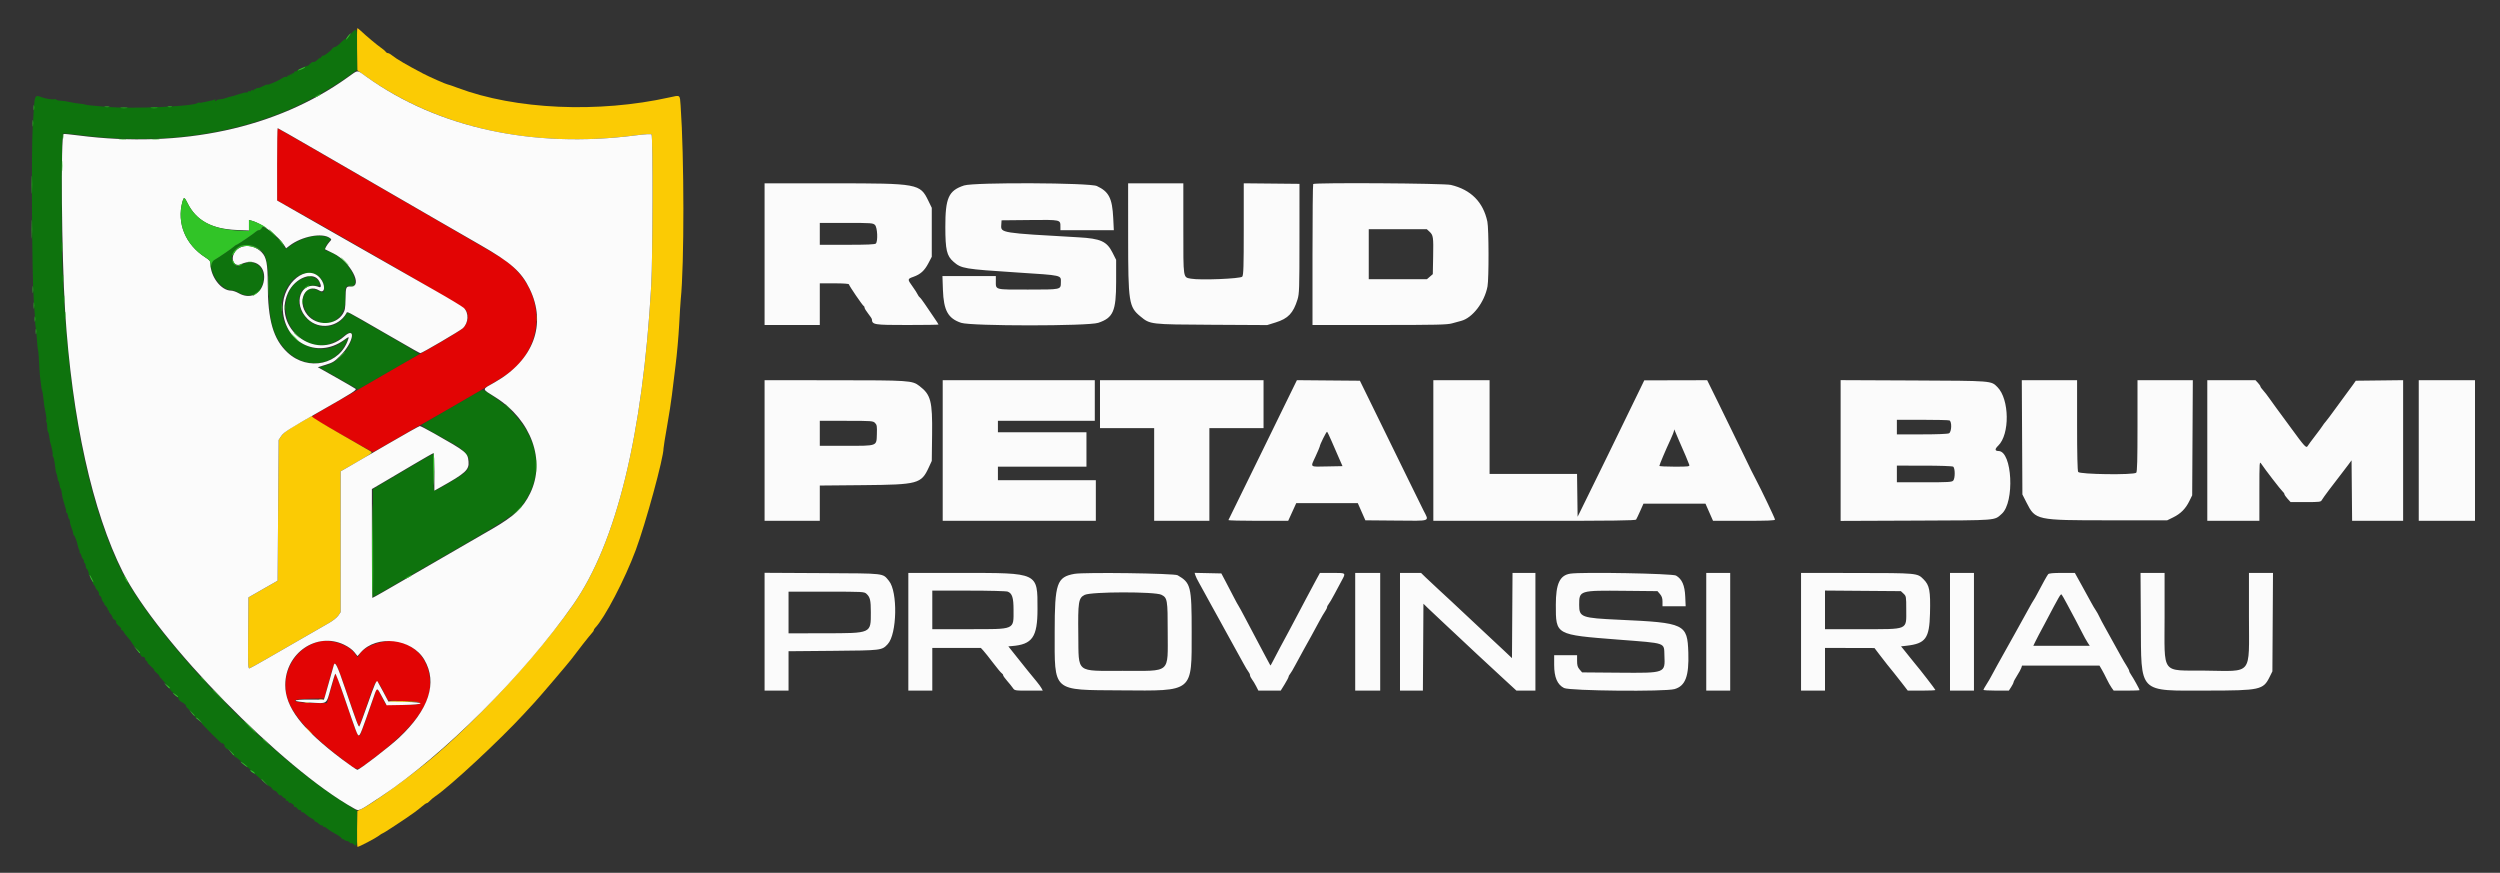 <svg id="svg" version="1.1" xmlns="http://www.w3.org/2000/svg" xmlns:xlink="http://www.w3.org/1999/xlink" width="400" height="139.648" viewBox="0, 0, 400,139.648"><rect x="0" y="0" width="400" height="139.648" fill="#333333" stroke="none"/><g id="svgg"><path id="path0" d="M56.564 4.971 C 56.375 5.125,56.053 5.495,55.847 5.794 C 55.642 6.093,55.404 6.294,55.318 6.241 C 55.232 6.187,54.877 6.449,54.530 6.822 C 54.182 7.195,53.775 7.500,53.625 7.500 C 53.475 7.500,53.242 7.657,53.107 7.850 C 52.836 8.237,51.667 9.082,51.667 8.891 C 51.667 8.824,51.557 8.915,51.422 9.093 C 51.287 9.271,51.175 9.364,51.172 9.299 C 51.169 9.235,50.979 9.370,50.749 9.600 C 50.519 9.830,50.252 9.970,50.157 9.911 C 50.061 9.851,49.799 10.002,49.574 10.244 C 49.349 10.487,49.091 10.639,48.999 10.583 C 48.908 10.526,48.833 10.563,48.833 10.665 C 48.833 10.874,47.820 11.345,47.627 11.225 C 47.557 11.182,47.500 11.231,47.500 11.333 C 47.500 11.436,47.424 11.473,47.332 11.416 C 47.240 11.359,47.119 11.429,47.065 11.572 C 47.010 11.715,46.898 11.790,46.816 11.739 C 46.734 11.688,46.667 11.731,46.667 11.833 C 46.667 11.936,46.592 11.973,46.500 11.917 C 46.408 11.860,46.333 11.898,46.333 12.000 C 46.333 12.102,46.258 12.140,46.167 12.083 C 46.075 12.027,46.000 12.066,46.000 12.171 C 46.000 12.275,45.906 12.328,45.792 12.288 C 45.677 12.247,45.396 12.342,45.167 12.498 C 44.531 12.931,42.871 13.649,42.761 13.539 C 42.707 13.485,42.364 13.609,41.999 13.814 C 41.634 14.019,41.259 14.141,41.167 14.084 C 41.075 14.027,41.000 14.064,41.000 14.167 C 41.000 14.269,40.925 14.307,40.833 14.250 C 40.742 14.193,40.667 14.234,40.667 14.341 C 40.667 14.448,40.554 14.492,40.417 14.440 C 40.279 14.387,40.167 14.424,40.167 14.523 C 40.167 14.622,40.054 14.659,39.917 14.606 C 39.779 14.554,39.667 14.589,39.667 14.686 C 39.667 14.782,39.573 14.829,39.458 14.790 C 39.344 14.751,38.737 14.892,38.110 15.104 C 37.483 15.317,36.921 15.480,36.860 15.468 C 36.800 15.456,36.525 15.539,36.250 15.653 C 35.975 15.767,35.507 15.873,35.209 15.888 C 34.912 15.904,34.668 15.973,34.667 16.042 C 34.667 16.110,34.587 16.167,34.490 16.167 C 34.393 16.167,34.367 16.080,34.433 15.974 C 34.511 15.847,34.478 15.827,34.333 15.917 C 34.213 15.991,33.958 16.075,33.766 16.103 C 33.574 16.132,33.088 16.235,32.686 16.333 C 32.285 16.431,31.917 16.472,31.868 16.424 C 31.820 16.376,31.699 16.404,31.599 16.486 C 30.945 17.026,21.252 17.443,17.167 17.108 C 14.605 16.897,13.759 16.807,13.636 16.731 C 13.562 16.685,13.135 16.617,12.687 16.579 C 12.239 16.541,11.545 16.427,11.145 16.326 C 10.744 16.224,10.098 16.128,9.709 16.112 C 9.319 16.096,9.000 16.018,9.000 15.939 C 9.000 15.859,8.852 15.833,8.671 15.880 C 8.360 15.962,7.210 15.776,6.667 15.557 C 5.644 15.144,5.547 15.282,5.423 17.333 C 5.375 18.112,5.290 19.462,5.233 20.333 C 4.999 23.889,5.117 44.130,5.393 47.885 C 5.540 49.884,5.647 51.572,5.632 51.635 C 5.617 51.698,5.655 52.050,5.717 52.417 C 5.780 52.783,5.871 53.712,5.919 54.481 C 5.968 55.250,6.044 55.937,6.088 56.008 C 6.132 56.079,6.207 56.988,6.255 58.027 C 6.303 59.066,6.377 60.142,6.421 60.417 C 6.465 60.692,6.532 61.233,6.571 61.620 C 6.610 62.007,6.682 62.391,6.733 62.472 C 6.783 62.554,6.871 63.062,6.927 63.602 C 7.049 64.776,7.108 65.163,7.329 66.227 C 7.421 66.672,7.456 67.104,7.405 67.185 C 7.355 67.267,7.370 67.425,7.439 67.537 C 7.509 67.649,7.559 68.005,7.551 68.329 C 7.543 68.652,7.602 68.998,7.683 69.098 C 7.763 69.197,7.859 69.572,7.895 69.931 C 7.932 70.290,8.001 70.696,8.049 70.833 C 8.263 71.442,8.507 72.715,8.426 72.797 C 8.376 72.846,8.410 72.975,8.501 73.085 C 8.592 73.194,8.711 73.688,8.766 74.183 C 8.892 75.317,8.929 75.524,9.058 75.833 C 9.116 75.971,9.182 76.271,9.206 76.500 C 9.230 76.729,9.301 76.955,9.362 77.002 C 9.424 77.049,9.499 77.312,9.529 77.585 C 9.559 77.859,9.639 78.125,9.708 78.176 C 9.776 78.227,9.865 78.602,9.906 79.009 C 9.946 79.417,10.133 80.190,10.321 80.728 C 10.509 81.266,10.625 81.766,10.580 81.839 C 10.535 81.912,10.571 81.997,10.661 82.027 C 10.750 82.058,10.844 82.271,10.870 82.500 C 10.896 82.729,10.977 82.961,11.050 83.015 C 11.123 83.069,11.189 83.294,11.197 83.515 C 11.204 83.736,11.317 84.163,11.449 84.465 C 11.581 84.766,11.699 85.160,11.713 85.340 C 11.727 85.520,11.782 85.667,11.835 85.667 C 11.953 85.667,12.325 86.663,12.436 87.277 C 12.480 87.520,12.590 87.857,12.680 88.026 C 12.771 88.195,12.786 88.334,12.714 88.336 C 12.642 88.337,12.670 88.394,12.775 88.461 C 12.880 88.528,12.993 88.733,13.025 88.917 C 13.057 89.100,13.178 89.350,13.293 89.472 C 13.409 89.594,13.464 89.756,13.417 89.833 C 13.370 89.909,13.406 89.997,13.498 90.027 C 13.589 90.058,13.681 90.290,13.702 90.542 C 13.722 90.794,13.793 91.000,13.858 91.000 C 13.989 91.000,14.252 91.675,14.200 91.875 C 14.182 91.944,14.233 92.000,14.313 92.000 C 14.481 92.000,14.936 93.010,14.866 93.229 C 14.840 93.309,14.947 93.516,15.102 93.688 C 15.258 93.859,15.333 94.000,15.269 94.000 C 15.206 94.000,15.307 94.164,15.494 94.365 C 15.807 94.702,15.858 94.817,15.819 95.106 C 15.811 95.165,15.899 95.271,16.015 95.343 C 16.131 95.414,16.251 95.640,16.282 95.845 C 16.313 96.050,16.469 96.324,16.628 96.454 C 16.804 96.599,16.820 96.643,16.667 96.567 C 16.529 96.498,16.622 96.652,16.872 96.908 C 17.123 97.164,17.287 97.440,17.238 97.520 C 17.188 97.601,17.239 97.667,17.351 97.667 C 17.464 97.667,17.510 97.712,17.454 97.768 C 17.399 97.823,17.499 98.025,17.677 98.216 C 17.855 98.407,18.000 98.659,18.000 98.776 C 18.000 98.893,18.152 99.070,18.338 99.169 C 18.524 99.269,18.629 99.427,18.571 99.521 C 18.513 99.614,18.697 99.883,18.979 100.117 C 19.262 100.351,19.453 100.608,19.403 100.688 C 19.354 100.768,19.395 100.833,19.495 100.833 C 19.595 100.833,19.723 100.954,19.780 101.101 C 19.836 101.248,20.129 101.638,20.430 101.966 C 20.732 102.295,21.077 102.754,21.197 102.986 C 21.318 103.218,21.663 103.626,21.964 103.893 C 22.265 104.159,22.474 104.415,22.428 104.461 C 22.296 104.593,22.668 105.185,22.823 105.090 C 22.899 105.042,23.055 105.115,23.168 105.252 C 23.281 105.388,23.313 105.500,23.239 105.500 C 23.164 105.500,23.249 105.610,23.426 105.745 C 23.604 105.879,23.682 105.992,23.598 105.995 C 23.515 105.998,23.721 106.235,24.056 106.521 C 24.392 106.808,24.667 107.116,24.667 107.206 C 24.667 107.295,24.858 107.519,25.092 107.703 C 25.326 107.887,25.487 108.068,25.450 108.106 C 25.413 108.143,25.780 108.586,26.265 109.091 C 26.750 109.597,27.193 110.154,27.249 110.330 C 27.305 110.506,27.604 110.807,27.915 110.999 C 28.225 111.190,28.502 111.511,28.531 111.711 C 28.560 111.911,28.744 112.155,28.941 112.252 C 29.451 112.506,29.841 112.853,29.761 112.982 C 29.723 113.043,30.024 113.381,30.430 113.734 C 30.835 114.086,31.167 114.478,31.167 114.604 C 31.167 114.730,31.266 114.833,31.388 114.833 C 31.629 114.833,32.382 115.563,32.263 115.682 C 32.223 115.722,32.983 116.541,33.952 117.502 C 34.921 118.464,35.652 119.138,35.575 119.000 C 35.456 118.785,35.475 118.782,35.716 118.977 C 35.870 119.102,35.963 119.258,35.923 119.322 C 35.883 119.387,35.997 119.566,36.175 119.719 C 36.354 119.872,36.500 119.947,36.500 119.886 C 36.500 119.825,36.685 119.949,36.912 120.162 C 37.138 120.374,37.276 120.624,37.219 120.717 C 37.160 120.812,37.198 120.833,37.308 120.766 C 37.422 120.695,37.500 120.753,37.500 120.907 C 37.500 121.050,37.556 121.149,37.625 121.128 C 37.694 121.106,37.952 121.275,38.199 121.503 C 38.447 121.730,38.997 122.217,39.422 122.583 C 39.847 122.950,40.559 123.598,41.004 124.024 C 41.449 124.449,41.845 124.766,41.885 124.727 C 41.924 124.687,42.188 124.920,42.473 125.244 C 42.757 125.568,43.066 125.833,43.160 125.833 C 43.254 125.833,43.424 125.983,43.539 126.167 C 43.653 126.350,43.840 126.500,43.953 126.500 C 44.066 126.500,44.281 126.687,44.431 126.915 C 44.581 127.144,44.765 127.292,44.841 127.245 C 44.917 127.198,45.040 127.261,45.115 127.384 C 45.189 127.507,45.386 127.659,45.552 127.720 C 45.727 127.784,45.804 127.912,45.735 128.025 C 45.663 128.141,45.688 128.173,45.797 128.106 C 45.898 128.044,46.057 128.126,46.151 128.288 C 46.246 128.451,46.325 128.525,46.328 128.454 C 46.331 128.384,46.520 128.448,46.749 128.598 C 46.977 128.747,47.115 128.948,47.056 129.044 C 46.996 129.141,47.028 129.169,47.130 129.106 C 47.229 129.045,47.419 129.149,47.551 129.338 C 47.683 129.526,47.894 129.659,48.021 129.632 C 48.147 129.605,48.229 129.683,48.204 129.804 C 48.179 129.925,48.222 129.985,48.301 129.937 C 48.379 129.889,48.665 130.052,48.937 130.299 C 49.208 130.547,49.634 130.842,49.882 130.955 C 50.130 131.067,50.333 131.236,50.333 131.330 C 50.333 131.423,50.391 131.481,50.462 131.458 C 50.532 131.435,50.768 131.583,50.987 131.786 C 51.205 131.989,51.447 132.116,51.525 132.068 C 51.603 132.020,51.667 132.072,51.667 132.185 C 51.667 132.297,51.715 132.341,51.773 132.282 C 51.832 132.224,52.105 132.366,52.380 132.597 C 52.656 132.829,53.241 133.201,53.681 133.424 C 54.121 133.647,54.558 133.962,54.652 134.123 C 54.746 134.285,54.827 134.342,54.831 134.250 C 54.835 134.158,54.897 134.175,54.968 134.287 C 55.039 134.400,55.278 134.519,55.498 134.553 C 55.719 134.586,55.928 134.701,55.964 134.808 C 55.999 134.915,56.091 134.963,56.167 134.916 C 56.244 134.869,56.408 134.925,56.532 135.040 C 57.121 135.587,57.167 135.404,57.158 132.542 L 57.150 129.750 54.866 128.302 C 42.128 120.225,24.227 101.375,19.124 90.667 C 13.845 79.590,10.777 63.478,9.983 42.667 C 9.790 37.618,9.855 21.589,10.069 21.375 C 10.127 21.317,11.129 21.398,12.296 21.554 C 24.483 23.188,35.883 21.874,45.917 17.680 C 49.187 16.313,53.830 13.679,56.292 11.796 L 57.167 11.126 57.167 7.990 C 57.167 4.716,57.127 4.515,56.564 4.971 M41.862 36.516 C 41.753 36.690,41.557 36.833,41.427 36.833 C 41.297 36.833,41.091 36.930,40.970 37.048 C 40.644 37.366,37.993 39.167,37.851 39.167 C 37.784 39.167,37.574 39.312,37.383 39.489 C 37.026 39.822,34.931 41.242,34.203 41.644 C 32.839 42.398,35.040 46.332,36.865 46.403 C 37.276 46.419,37.833 46.588,38.167 46.798 C 40.113 48.024,42.167 46.800,42.167 44.414 C 42.167 42.400,40.408 41.375,38.649 42.363 L 38.002 42.727 37.584 42.334 C 36.300 41.127,37.778 38.986,39.743 39.207 C 42.340 39.500,42.990 40.935,42.997 46.385 C 43.002 50.859,43.570 53.233,45.133 55.307 C 47.967 59.069,53.009 59.044,55.181 55.258 C 55.812 54.158,55.808 53.851,55.171 54.388 C 49.514 59.147,41.894 51.195,46.422 45.257 C 48.246 42.866,51.831 43.385,51.833 46.042 C 51.833 46.951,51.841 46.947,50.888 46.486 C 48.153 45.162,47.516 49.349,50.184 51.115 C 52.751 52.813,55.521 50.786,55.281 47.385 C 55.172 45.845,55.280 45.667,56.322 45.667 C 56.962 45.667,56.995 45.278,56.474 43.885 C 55.893 42.333,53.443 40.167,52.268 40.167 C 51.785 40.167,52.011 39.317,52.695 38.565 C 53.013 38.215,53.012 38.212,52.466 37.982 C 50.959 37.346,48.602 37.868,46.509 39.300 L 45.767 39.807 45.092 38.942 C 43.704 37.164,42.175 36.015,41.862 36.516 M47.838 44.875 C 45.101 46.527,44.969 51.239,47.591 53.656 C 49.873 55.759,52.562 55.787,55.022 53.732 C 56.959 52.113,56.750 54.574,54.763 56.784 C 53.921 57.720,52.708 58.436,51.689 58.599 L 50.981 58.712 51.699 59.125 C 52.094 59.353,52.979 59.856,53.667 60.244 C 54.354 60.633,55.455 61.260,56.113 61.638 L 57.310 62.326 59.363 61.139 C 60.493 60.486,62.654 59.241,64.167 58.373 C 65.679 57.504,66.971 56.745,67.037 56.685 C 67.137 56.594,65.500 55.621,58.022 51.331 C 57.781 51.193,57.138 50.823,56.594 50.510 C 55.674 49.980,55.592 49.961,55.427 50.238 C 53.957 52.708,50.806 52.952,48.865 50.746 C 46.967 48.590,47.817 45.500,50.252 45.702 C 51.318 45.790,51.486 45.471,50.758 44.742 C 50.136 44.121,49.002 44.172,47.838 44.875 M75.833 63.075 C 75.146 63.473,73.113 64.651,71.316 65.691 C 69.519 66.732,67.883 67.696,67.681 67.833 C 67.287 68.101,67.444 68.203,72.415 70.934 C 75.126 72.422,75.860 74.129,74.414 75.575 C 73.887 76.102,69.870 78.500,69.515 78.500 C 69.391 78.500,69.333 77.576,69.333 75.583 C 69.333 73.979,69.290 72.667,69.237 72.667 C 69.184 72.667,68.266 73.181,67.195 73.809 C 65.474 74.819,64.367 75.473,60.628 77.685 L 59.673 78.250 59.670 86.875 C 59.668 91.619,59.698 95.500,59.736 95.500 C 59.797 95.500,61.751 94.377,64.500 92.761 C 65.004 92.465,66.504 91.597,67.833 90.832 C 82.734 82.261,82.950 82.113,84.451 79.480 C 87.538 74.066,85.304 67.701,78.781 63.320 C 77.046 62.155,77.373 62.182,75.833 63.075 " stroke="none" fill="#0e730d" fill-rule="evenodd"></path><path id="path1" d="M44.340 26.292 L 44.346 32.083 45.798 32.892 C 57.122 39.198,74.266 49.155,74.536 49.583 C 75.052 50.400,74.875 51.706,74.152 52.417 C 73.673 52.888,71.054 54.481,67.612 56.394 C 66.635 56.937,62.275 59.451,56.542 62.776 C 55.648 63.294,54.054 64.205,53.000 64.800 C 50.344 66.299,49.774 66.676,49.940 66.824 C 50.206 67.062,59.514 72.333,59.668 72.333 C 59.752 72.333,60.854 71.724,62.118 70.978 C 63.382 70.233,65.317 69.116,66.417 68.497 C 67.517 67.877,69.317 66.849,70.417 66.212 C 71.517 65.576,73.392 64.490,74.583 63.800 C 79.459 60.978,80.624 60.271,81.471 59.621 C 87.098 55.304,87.329 47.458,81.973 42.596 C 80.948 41.665,80.214 41.195,75.833 38.666 C 74.688 38.004,73.262 37.180,72.667 36.833 C 72.071 36.487,70.683 35.683,69.583 35.047 C 68.483 34.411,66.083 33.022,64.250 31.961 C 50.095 23.765,44.437 20.500,44.389 20.500 C 44.358 20.500,44.336 23.106,44.340 26.292 M50.958 102.670 C 46.758 103.731,44.456 108.625,46.302 112.570 C 47.582 115.305,50.202 118.044,54.964 121.627 C 57.425 123.478,56.896 123.477,59.365 121.641 C 65.836 116.828,68.833 112.951,68.833 109.390 C 68.833 105.933,66.827 103.329,63.636 102.644 C 61.608 102.210,58.365 103.284,57.523 104.670 L 57.225 105.159 56.737 104.493 C 55.715 103.096,52.851 102.193,50.958 102.670 M55.137 109.845 C 57.227 115.963,57.382 116.373,57.511 116.138 C 57.578 116.016,58.140 114.454,58.760 112.667 C 60.279 108.286,60.163 108.381,61.308 110.589 L 62.083 112.083 64.583 112.167 C 66.657 112.236,67.083 112.293,67.083 112.500 C 67.083 112.712,66.676 112.750,64.417 112.750 L 61.750 112.750 61.083 111.459 C 60.318 109.977,60.268 109.945,60.036 110.792 C 59.786 111.699,57.863 117.134,57.650 117.532 C 57.344 118.103,57.167 117.711,55.399 112.538 L 53.706 107.583 53.343 108.833 C 53.143 109.521,52.913 110.308,52.832 110.583 C 52.752 110.858,52.603 111.402,52.503 111.792 L 52.320 112.500 50.702 112.499 C 46.766 112.495,45.801 111.874,49.611 111.796 L 51.889 111.750 52.574 109.250 C 53.399 106.241,53.444 106.121,53.708 106.206 C 53.823 106.244,54.466 107.881,55.137 109.845 " stroke="none" fill="#e20404" fill-rule="evenodd"></path><path id="path2" d="M57.132 7.875 L 57.182 11.250 58.382 12.110 C 70.041 20.464,85.093 23.786,101.667 21.664 C 103.192 21.469,104.143 21.413,104.244 21.513 C 104.482 21.747,104.442 41.324,104.195 45.667 C 102.829 69.666,98.625 86.857,91.702 96.750 C 86.495 104.190,77.311 114.249,69.833 120.701 C 66.298 123.752,59.396 128.761,57.685 129.518 L 57.181 129.742 57.132 132.621 C 57.105 134.205,57.141 135.500,57.212 135.500 C 57.451 135.500,60.076 134.126,60.597 133.728 C 60.882 133.511,61.161 133.333,61.218 133.333 C 61.275 133.333,61.972 132.902,62.767 132.375 C 63.562 131.848,64.496 131.229,64.842 131.000 C 65.954 130.263,66.858 129.597,67.498 129.042 C 67.842 128.744,68.197 128.500,68.286 128.500 C 68.375 128.500,68.591 128.340,68.766 128.145 C 68.940 127.950,69.319 127.631,69.608 127.437 C 72.028 125.805,80.046 118.352,83.891 114.161 C 84.519 113.477,85.277 112.654,85.575 112.333 C 86.345 111.504,91.006 106.033,91.411 105.482 C 92.280 104.301,94.416 101.584,94.692 101.308 C 94.861 101.139,95.000 100.930,95.000 100.845 C 95.000 100.760,95.096 100.591,95.214 100.470 C 96.734 98.909,99.994 92.664,101.725 88.000 C 103.326 83.689,106.178 73.243,106.164 71.743 C 106.162 71.564,106.420 69.954,106.736 68.167 C 107.053 66.379,107.397 64.167,107.501 63.250 C 107.605 62.333,107.871 60.172,108.091 58.448 C 108.312 56.723,108.569 53.836,108.663 52.031 C 108.757 50.226,108.872 48.375,108.919 47.917 C 109.493 42.338,109.480 25.131,108.897 16.875 C 108.773 15.121,108.870 15.194,107.167 15.574 C 95.730 18.127,82.478 17.537,73.247 14.065 C 72.420 13.754,71.677 13.500,71.595 13.500 C 71.410 13.500,68.673 12.287,67.667 11.758 C 65.119 10.421,63.390 9.410,62.800 8.914 C 62.529 8.686,62.205 8.500,62.079 8.500 C 61.953 8.500,61.790 8.402,61.717 8.283 C 61.643 8.164,61.321 7.888,61.000 7.670 C 60.395 7.260,58.615 5.772,57.760 4.963 C 57.491 4.709,57.228 4.500,57.177 4.500 C 57.125 4.500,57.105 6.018,57.132 7.875 M85.881 50.917 C 85.882 51.375,85.915 51.543,85.953 51.289 C 85.991 51.036,85.990 50.661,85.951 50.456 C 85.911 50.251,85.880 50.458,85.881 50.917 M47.674 67.811 C 45.988 68.790,45.325 69.273,45.007 69.752 L 44.583 70.391 44.500 81.651 L 44.417 92.912 42.083 94.247 L 39.750 95.583 39.706 101.310 C 39.665 106.714,39.679 107.031,39.955 106.925 C 40.116 106.863,41.298 106.207,42.582 105.466 C 48.750 101.909,51.675 100.225,52.667 99.662 C 53.262 99.324,53.919 98.800,54.125 98.499 L 54.500 97.951 54.500 86.684 L 54.501 75.417 57.089 73.936 C 59.337 72.651,59.639 72.430,59.381 72.260 C 59.217 72.152,57.003 70.878,54.460 69.429 C 51.918 67.980,49.878 66.729,49.929 66.647 C 50.069 66.421,50.061 66.425,47.674 67.811 M51.042 111.948 C 51.202 111.990,51.465 111.990,51.625 111.948 C 51.785 111.906,51.654 111.872,51.333 111.872 C 51.012 111.872,50.881 111.906,51.042 111.948 M62.146 112.213 C 62.218 112.284,63.358 112.322,64.680 112.296 L 67.083 112.249 64.549 112.166 C 63.156 112.121,62.074 112.142,62.146 112.213 M48.794 112.451 C 49.001 112.491,49.301 112.490,49.460 112.448 C 49.620 112.406,49.450 112.374,49.083 112.375 C 48.717 112.377,48.586 112.411,48.794 112.451 M49.333 116.917 C 49.644 117.237,49.936 117.500,49.982 117.500 C 50.028 117.500,49.811 117.237,49.500 116.917 C 49.189 116.596,48.897 116.333,48.851 116.333 C 48.805 116.333,49.022 116.596,49.333 116.917 " stroke="none" fill="#fbcb04" fill-rule="evenodd"></path><path id="path3" d="M55.583 12.410 C 44.264 20.516,29.060 23.792,12.583 21.677 C 11.300 21.512,10.219 21.405,10.181 21.438 C 9.699 21.865,9.858 40.870,10.419 49.750 C 11.510 67.052,14.787 81.871,19.659 91.545 C 25.200 102.548,45.184 122.977,56.623 129.333 C 57.480 129.809,57.237 129.914,60.923 127.475 C 70.956 120.837,83.862 107.954,91.702 96.750 C 98.625 86.857,102.829 69.666,104.195 45.667 C 104.442 41.324,104.482 21.747,104.244 21.513 C 104.143 21.413,103.192 21.469,101.667 21.664 C 85.202 23.772,70.031 20.458,58.598 12.255 C 57.043 11.140,57.382 11.122,55.583 12.410 M50.215 23.807 C 53.351 25.625,58.429 28.562,61.500 30.333 C 64.571 32.104,68.396 34.317,70.000 35.250 C 71.604 36.183,74.674 37.952,76.823 39.182 C 81.764 42.009,83.413 43.471,84.740 46.202 C 87.506 51.892,85.369 57.642,79.183 61.157 C 77.017 62.389,77.006 62.133,79.282 63.573 C 85.012 67.198,87.362 73.697,84.830 78.917 C 83.693 81.261,82.266 82.598,78.727 84.639 C 77.633 85.269,74.603 87.023,71.994 88.535 C 67.431 91.180,64.778 92.714,61.286 94.727 C 60.389 95.244,59.620 95.667,59.577 95.667 C 59.535 95.667,59.500 91.746,59.500 86.955 L 59.500 78.244 61.375 77.146 C 62.406 76.542,64.596 75.250,66.242 74.274 C 67.888 73.298,69.294 72.500,69.367 72.500 C 69.440 72.500,69.500 73.851,69.500 75.501 L 69.500 78.503 70.458 77.967 C 74.500 75.706,75.084 75.169,74.960 73.829 C 74.830 72.437,74.636 72.280,69.473 69.360 C 68.313 68.704,67.279 68.167,67.177 68.167 C 67.075 68.167,64.762 69.466,62.037 71.053 C 59.313 72.641,56.503 74.272,55.794 74.678 L 54.504 75.417 54.502 86.684 L 54.500 97.951 54.125 98.499 C 53.919 98.800,53.262 99.324,52.667 99.662 C 51.675 100.225,48.750 101.909,42.582 105.466 C 41.298 106.207,40.116 106.863,39.955 106.925 C 39.679 107.031,39.665 106.714,39.706 101.310 L 39.750 95.583 42.083 94.247 L 44.417 92.912 44.500 81.652 L 44.583 70.392 45.017 69.738 C 45.387 69.178,46.298 68.601,51.307 65.750 C 56.457 62.819,57.128 62.391,56.873 62.201 C 56.714 62.082,55.292 61.257,53.715 60.367 L 50.846 58.750 52.119 58.361 C 53.244 58.017,53.514 57.850,54.447 56.917 C 56.542 54.822,57.066 52.070,55.030 53.858 C 50.456 57.874,43.530 52.464,46.076 46.865 C 47.192 44.411,50.199 43.290,51.082 44.998 C 51.417 45.646,51.411 46.065,51.069 45.934 C 48.114 44.800,46.731 48.617,49.221 51.034 C 51.068 52.825,54.103 52.382,55.417 50.129 C 55.604 49.809,55.041 49.521,61.500 53.248 C 66.680 56.236,67.147 56.500,67.269 56.500 C 67.516 56.500,73.615 52.922,74.045 52.524 C 74.977 51.663,75.054 50.058,74.202 49.260 C 73.954 49.027,71.866 47.767,69.564 46.460 C 67.262 45.153,60.645 41.383,54.858 38.083 L 44.338 32.083 44.336 26.292 C 44.334 23.106,44.374 20.500,44.423 20.500 C 44.473 20.500,47.079 21.988,50.215 23.807 M122.333 40.667 L 122.333 52.000 126.750 52.000 L 131.167 52.000 131.167 48.667 L 131.167 45.333 133.500 45.333 C 134.945 45.333,135.833 45.397,135.833 45.500 C 135.833 45.697,138.013 48.891,138.203 48.972 C 138.275 49.003,138.333 49.123,138.333 49.240 C 138.333 49.357,138.595 49.782,138.915 50.185 C 139.235 50.587,139.500 50.992,139.504 51.083 C 139.542 51.958,139.800 52.000,145.152 52.000 C 147.910 52.000,150.167 51.967,150.167 51.927 C 150.167 51.887,149.815 51.343,149.385 50.719 C 148.955 50.094,148.319 49.157,147.970 48.636 C 147.622 48.115,147.257 47.639,147.158 47.578 C 147.060 47.517,146.909 47.306,146.823 47.109 C 146.737 46.911,146.369 46.337,146.004 45.833 C 145.164 44.671,145.168 44.637,146.159 44.285 C 147.287 43.884,147.922 43.305,148.550 42.103 L 149.083 41.083 149.083 37.167 L 149.083 33.250 148.535 32.123 C 147.205 29.385,146.922 29.333,133.298 29.333 L 122.333 29.333 122.333 40.667 M154.250 29.675 C 151.770 30.493,151.248 31.652,151.254 36.333 C 151.259 39.994,151.480 40.937,152.555 41.876 C 153.813 42.975,154.226 43.045,162.750 43.598 C 170.063 44.072,169.755 44.002,169.738 45.189 C 169.720 46.353,169.834 46.328,164.464 46.331 C 159.036 46.334,159.333 46.415,159.333 44.928 L 159.333 44.167 155.062 44.167 L 150.790 44.167 150.867 46.375 C 150.983 49.681,151.686 50.951,153.786 51.653 C 155.398 52.192,174.102 52.192,175.714 51.653 C 178.119 50.849,178.579 49.794,178.582 45.080 L 178.583 41.576 178.000 40.419 C 177.090 38.613,176.103 38.169,172.552 37.970 C 160.157 37.273,160.119 37.267,160.200 36.015 L 160.250 35.250 164.750 35.205 C 169.757 35.156,169.667 35.136,169.667 36.282 L 169.667 36.833 173.940 36.833 L 178.212 36.833 178.116 34.875 C 177.960 31.713,177.423 30.663,175.500 29.766 C 174.355 29.232,155.835 29.153,154.250 29.675 M180.503 37.958 C 180.506 48.375,180.619 49.107,182.460 50.621 C 184.037 51.918,183.961 51.909,193.917 51.964 L 202.750 52.012 204.114 51.588 C 206.103 50.968,206.923 50.105,207.602 47.917 C 207.887 46.996,207.912 46.222,207.914 38.167 L 207.917 29.417 203.458 29.372 L 199.000 29.328 199.000 36.632 C 199.000 42.674,198.959 43.992,198.764 44.260 C 198.516 44.599,191.999 44.860,190.552 44.588 C 189.279 44.350,189.333 44.708,189.333 36.583 L 189.333 29.333 184.917 29.333 L 180.500 29.333 180.503 37.958 M210.111 29.444 C 210.050 29.506,210.000 34.606,210.000 40.778 L 210.000 52.000 220.708 51.998 C 229.895 51.996,231.547 51.959,232.333 51.736 C 232.838 51.594,233.483 51.417,233.768 51.345 C 235.594 50.878,237.519 48.372,238.001 45.830 C 238.230 44.621,238.214 36.572,237.980 35.467 C 237.315 32.324,235.345 30.343,232.131 29.585 C 231.031 29.326,210.362 29.194,210.111 29.444 M29.978 32.444 C 31.342 35.251,33.808 36.624,37.792 36.792 L 39.833 36.878 39.833 36.034 L 39.833 35.190 40.372 35.345 C 42.003 35.812,44.583 37.804,45.524 39.322 L 45.776 39.728 46.350 39.289 C 48.294 37.807,51.557 37.190,52.769 38.077 C 53.075 38.300,53.074 38.317,52.729 38.695 C 52.362 39.098,51.932 39.835,52.028 39.897 C 52.059 39.917,52.659 40.212,53.362 40.552 C 56.017 41.839,58.146 45.833,56.177 45.833 C 55.332 45.833,55.328 45.843,55.286 47.869 C 55.255 49.338,55.194 49.673,54.860 50.210 C 53.684 52.102,50.675 52.194,49.183 50.384 C 47.380 48.196,48.898 45.140,51.116 46.493 C 52.025 47.047,52.113 45.556,51.233 44.510 C 49.193 42.086,45.250 45.155,45.250 49.167 C 45.250 54.669,50.649 57.559,55.037 54.406 C 55.798 53.859,55.853 53.843,55.743 54.198 C 54.467 58.333,49.307 59.494,45.992 56.393 C 43.721 54.269,42.843 51.221,42.836 45.430 C 42.832 42.197,42.624 41.124,41.850 40.350 C 40.462 38.962,38.263 39.044,37.466 40.513 C 36.861 41.630,37.555 42.749,38.558 42.273 C 40.862 41.180,42.754 42.718,42.159 45.201 C 41.689 47.157,39.939 47.913,38.191 46.915 C 37.792 46.687,37.241 46.500,36.967 46.500 C 35.377 46.500,33.667 44.255,33.667 42.169 C 33.667 41.791,33.509 41.600,32.840 41.171 C 29.668 39.136,28.260 35.720,29.179 32.292 C 29.396 31.480,29.521 31.503,29.978 32.444 M140.000 36.000 C 140.391 36.391,140.491 38.609,140.133 38.967 C 139.988 39.112,138.737 39.167,135.550 39.167 L 131.167 39.167 131.167 37.417 L 131.167 35.667 135.417 35.667 C 139.444 35.667,139.684 35.684,140.000 36.000 M228.719 37.069 C 229.322 37.628,229.364 37.911,229.303 41.072 L 229.250 43.863 228.782 44.265 L 228.315 44.667 223.657 44.667 L 219.000 44.667 219.000 40.667 L 219.000 36.667 223.642 36.667 L 228.285 36.667 228.719 37.069 M122.333 72.083 L 122.333 83.333 126.750 83.333 L 131.167 83.333 131.167 80.510 L 131.167 77.687 138.125 77.623 C 146.892 77.542,147.395 77.407,148.598 74.802 L 149.083 73.750 149.135 69.537 C 149.202 64.172,148.935 63.151,147.104 61.754 C 145.949 60.873,145.538 60.846,133.458 60.839 L 122.333 60.833 122.333 72.083 M150.833 72.083 L 150.833 83.333 163.083 83.333 L 175.333 83.333 175.333 80.083 L 175.333 76.833 167.500 76.833 L 159.667 76.833 159.667 75.750 L 159.667 74.667 166.750 74.667 L 173.833 74.667 173.833 71.917 L 173.833 69.167 166.750 69.167 L 159.667 69.167 159.667 68.250 L 159.667 67.333 167.417 67.333 L 175.167 67.333 175.167 64.083 L 175.167 60.833 163.000 60.833 L 150.833 60.833 150.833 72.083 M176.000 64.667 L 176.000 68.500 180.333 68.500 L 184.667 68.500 184.667 75.917 L 184.667 83.333 189.083 83.333 L 193.500 83.333 193.500 75.917 L 193.500 68.500 197.833 68.500 L 202.167 68.500 202.167 64.667 L 202.167 60.833 189.083 60.833 L 176.000 60.833 176.000 64.667 M205.567 64.789 C 204.501 66.968,202.915 70.212,202.044 72.000 C 200.039 76.113,196.642 83.044,196.550 83.208 C 196.512 83.277,198.647 83.333,201.295 83.333 L 206.110 83.333 206.755 81.917 L 207.400 80.500 212.325 80.503 L 217.250 80.506 217.854 81.878 L 218.459 83.250 223.396 83.294 C 229.062 83.345,228.682 83.484,227.770 81.691 C 227.460 81.082,226.365 78.858,225.338 76.750 C 223.623 73.232,221.715 69.335,218.728 63.250 L 217.583 60.917 212.544 60.873 L 207.506 60.828 205.567 64.789 M229.333 72.083 L 229.333 83.333 245.490 83.333 C 258.233 83.333,261.675 83.289,261.782 83.125 C 261.856 83.010,262.151 82.392,262.436 81.750 L 262.956 80.583 267.915 80.583 L 272.874 80.583 273.479 81.955 L 274.083 83.327 279.042 83.330 C 282.851 83.333,284.000 83.286,284.000 83.129 C 284.000 82.943,281.817 78.370,280.956 76.750 C 280.432 75.765,280.344 75.587,278.328 71.417 C 277.309 69.308,275.726 66.065,274.811 64.208 L 273.147 60.833 268.115 60.845 L 263.083 60.856 262.463 62.136 C 259.616 68.012,254.363 78.769,253.780 79.917 C 253.593 80.283,253.390 80.696,253.329 80.833 C 253.267 80.971,253.036 81.443,252.816 81.882 L 252.417 82.680 252.372 79.257 L 252.327 75.833 245.330 75.833 L 238.333 75.833 238.333 68.333 L 238.333 60.833 233.833 60.833 L 229.333 60.833 229.333 72.083 M294.500 72.084 L 294.500 83.346 306.542 83.298 C 319.792 83.245,319.047 83.304,320.278 82.215 C 322.374 80.362,321.963 72.194,319.772 72.164 C 319.161 72.156,319.140 71.858,319.710 71.311 C 321.592 69.504,321.517 63.861,319.585 61.930 C 318.566 60.910,318.845 60.932,306.125 60.875 L 294.500 60.823 294.500 72.084 M323.535 69.974 L 323.583 79.115 324.239 80.406 C 325.673 83.231,325.760 83.250,337.417 83.250 L 346.750 83.250 347.716 82.776 C 348.908 82.190,349.695 81.398,350.292 80.182 L 350.750 79.250 350.801 70.042 L 350.851 60.833 346.426 60.833 L 342.000 60.833 342.000 68.133 C 342.000 73.589,341.949 75.484,341.800 75.633 C 341.412 76.022,332.718 75.907,332.506 75.511 C 332.395 75.303,332.333 72.640,332.333 68.011 L 332.333 60.833 327.910 60.833 L 323.487 60.833 323.535 69.974 M353.167 72.083 L 353.167 83.333 357.333 83.333 L 361.500 83.333 361.501 78.542 C 361.502 73.926,361.512 73.766,361.793 74.193 C 362.356 75.050,364.955 78.422,365.226 78.647 C 365.377 78.772,365.502 78.959,365.505 79.062 C 365.508 79.165,365.732 79.494,366.003 79.792 L 366.495 80.333 368.908 80.333 C 371.201 80.333,371.331 80.316,371.512 79.978 C 371.683 79.657,373.306 77.484,374.668 75.750 C 374.956 75.383,375.429 74.761,375.721 74.367 L 376.250 73.651 376.294 78.492 L 376.338 83.333 380.419 83.333 L 384.500 83.333 384.500 72.080 L 384.500 60.827 380.715 60.872 L 376.929 60.917 376.460 61.583 C 376.201 61.950,375.749 62.565,375.453 62.951 C 375.158 63.336,374.362 64.424,373.683 65.367 C 373.005 66.311,372.301 67.249,372.118 67.452 C 371.936 67.655,371.704 67.963,371.602 68.137 C 371.500 68.311,370.967 69.034,370.417 69.745 C 369.867 70.456,369.336 71.178,369.236 71.349 C 369.000 71.757,368.776 71.516,366.484 68.371 C 365.530 67.063,364.510 65.675,364.216 65.288 C 363.922 64.900,363.424 64.208,363.109 63.750 C 362.793 63.292,362.340 62.707,362.101 62.450 C 361.862 62.193,361.667 61.916,361.667 61.833 C 361.667 61.751,361.489 61.492,361.273 61.259 L 360.878 60.833 357.023 60.833 L 353.167 60.833 353.167 72.083 M387.000 72.083 L 387.000 83.333 391.500 83.333 L 396.000 83.333 396.000 72.083 L 396.000 60.833 391.500 60.833 L 387.000 60.833 387.000 72.083 M311.903 67.268 C 312.320 67.428,312.272 69.098,311.844 69.327 C 311.648 69.433,309.957 69.500,307.511 69.500 L 303.500 69.500 303.500 68.333 L 303.500 67.167 307.570 67.167 C 309.808 67.167,311.758 67.212,311.903 67.268 M140.006 67.673 C 140.305 67.972,140.340 68.188,140.298 69.460 C 140.233 71.413,140.461 71.328,135.292 71.331 L 131.167 71.333 131.167 69.333 L 131.167 67.333 135.417 67.333 C 139.471 67.333,139.682 67.349,140.006 67.673 M268.572 70.333 C 269.447 72.302,270.191 74.057,270.286 74.375 C 270.365 74.643,270.178 74.667,267.936 74.667 C 266.596 74.667,265.499 74.610,265.499 74.542 C 265.497 74.379,266.538 71.921,267.265 70.372 C 267.578 69.706,267.839 69.031,267.846 68.872 C 267.857 68.648,267.877 68.640,267.938 68.833 C 267.982 68.971,268.267 69.646,268.572 70.333 M213.071 70.616 C 213.418 71.423,213.950 72.646,214.253 73.333 L 214.803 74.583 212.378 74.630 C 209.466 74.685,209.652 74.841,210.483 73.037 C 210.859 72.221,211.167 71.495,211.167 71.424 C 211.167 71.154,212.229 69.019,212.331 69.082 C 212.391 69.119,212.724 69.809,213.071 70.616 M312.500 74.663 C 312.826 74.869,312.842 76.505,312.521 76.891 C 312.319 77.135,311.782 77.167,307.896 77.167 L 303.500 77.167 303.500 75.833 L 303.500 74.500 307.875 74.503 C 310.341 74.504,312.359 74.574,312.500 74.663 M122.333 101.074 L 122.333 110.500 124.250 110.500 L 126.167 110.500 126.167 107.348 L 126.167 104.197 133.292 104.134 C 141.081 104.066,141.092 104.065,142.033 103.062 C 143.530 101.467,143.661 94.656,142.228 92.939 C 141.178 91.681,141.819 91.756,131.544 91.699 L 122.333 91.649 122.333 101.074 M145.333 101.083 L 145.333 110.500 147.250 110.500 L 149.167 110.500 149.167 107.083 L 149.167 103.667 153.052 103.667 L 156.938 103.667 157.357 104.125 C 157.588 104.377,158.288 105.258,158.914 106.083 C 159.539 106.908,160.151 107.643,160.275 107.717 C 160.399 107.790,160.500 107.932,160.500 108.031 C 160.500 108.131,160.781 108.531,161.125 108.921 C 161.469 109.311,161.885 109.825,162.049 110.065 C 162.347 110.498,162.361 110.500,164.597 110.500 L 166.845 110.500 166.646 110.125 C 166.536 109.919,166.198 109.450,165.893 109.083 C 164.811 107.781,164.164 106.979,162.261 104.583 L 161.335 103.417 161.876 103.374 C 165.184 103.116,166.000 101.943,166.000 97.443 C 166.000 91.564,166.226 91.670,153.792 91.668 L 145.333 91.667 145.333 101.083 M171.917 91.816 C 169.091 92.319,168.750 93.316,168.750 101.083 C 168.750 110.823,168.246 110.377,179.342 110.458 C 191.073 110.544,190.667 110.882,190.667 101.052 C 190.667 93.801,190.533 93.265,188.417 92.040 C 187.885 91.731,173.490 91.537,171.917 91.816 M191.254 92.037 C 191.317 92.246,191.562 92.754,191.800 93.167 C 192.038 93.579,192.471 94.367,192.764 94.917 C 193.056 95.467,193.529 96.329,193.814 96.833 C 194.099 97.337,194.639 98.313,195.013 99.000 C 195.387 99.688,195.901 100.625,196.156 101.083 C 197.760 103.966,198.445 105.208,198.960 106.167 C 199.280 106.763,199.645 107.368,199.771 107.513 C 199.897 107.658,200.000 107.891,200.000 108.032 C 200.000 108.173,200.140 108.467,200.310 108.686 C 200.481 108.904,200.783 109.402,200.980 109.792 L 201.340 110.500 203.128 110.498 L 204.917 110.496 205.542 109.487 C 205.885 108.931,206.167 108.394,206.167 108.293 C 206.167 108.192,206.273 107.991,206.402 107.846 C 206.532 107.702,206.912 107.058,207.248 106.417 C 207.584 105.775,208.197 104.650,208.610 103.917 C 209.450 102.426,210.207 101.047,211.103 99.375 C 211.435 98.756,211.848 98.051,212.020 97.808 C 212.192 97.564,212.333 97.270,212.333 97.154 C 212.333 97.038,212.437 96.825,212.564 96.680 C 212.691 96.535,213.113 95.817,213.503 95.083 C 213.892 94.350,214.426 93.352,214.689 92.865 C 215.355 91.632,215.398 91.667,213.178 91.667 L 211.190 91.667 210.530 92.875 C 210.168 93.540,209.476 94.833,208.993 95.750 C 208.510 96.667,207.826 97.960,207.474 98.625 C 207.122 99.290,206.545 100.378,206.192 101.043 C 205.839 101.709,205.223 102.853,204.823 103.585 C 204.423 104.317,203.918 105.279,203.701 105.723 C 203.484 106.166,203.285 106.504,203.260 106.473 C 203.234 106.442,202.837 105.704,202.379 104.833 C 201.920 103.962,201.264 102.725,200.921 102.083 C 200.577 101.442,199.845 100.054,199.292 99.000 C 198.740 97.946,198.227 97.005,198.152 96.909 C 198.077 96.813,197.748 96.213,197.421 95.576 C 197.094 94.938,196.509 93.817,196.122 93.083 L 195.417 91.750 193.279 91.703 L 191.141 91.657 191.254 92.037 M216.833 101.083 L 216.833 110.500 218.833 110.500 L 220.833 110.500 220.833 101.083 L 220.833 91.667 218.833 91.667 L 216.833 91.667 216.833 101.083 M224.000 101.083 L 224.000 110.500 225.832 110.500 L 227.663 110.500 227.707 103.548 L 227.750 96.595 228.421 97.256 C 228.790 97.619,229.942 98.704,230.981 99.667 C 232.021 100.629,233.182 101.717,233.563 102.083 C 234.362 102.853,237.677 105.937,240.607 108.636 L 242.631 110.500 244.149 110.500 L 245.667 110.500 245.667 101.083 L 245.667 91.667 243.835 91.667 L 242.004 91.667 241.960 98.485 L 241.917 105.302 240.568 104.026 C 239.827 103.324,238.368 101.962,237.328 101.000 C 235.536 99.343,233.526 97.461,232.167 96.167 C 231.830 95.846,230.938 95.021,230.185 94.333 C 229.432 93.646,228.490 92.765,228.093 92.375 L 227.370 91.667 225.685 91.667 L 224.000 91.667 224.000 101.083 M251.250 91.784 C 249.565 92.043,248.933 93.397,248.933 96.750 C 248.933 101.611,248.823 101.549,258.917 102.338 C 266.779 102.952,266.219 102.758,266.308 104.898 C 266.425 107.724,266.509 107.692,259.019 107.631 L 253.137 107.583 252.735 107.116 C 252.417 106.745,252.333 106.459,252.333 105.741 L 252.333 104.833 250.500 104.833 L 248.667 104.833 248.667 106.387 C 248.667 108.361,249.174 109.545,250.250 110.083 C 251.174 110.546,266.421 110.692,267.930 110.253 C 269.668 109.748,270.256 108.188,270.132 104.411 C 269.980 99.826,269.589 99.639,259.114 99.161 C 253.003 98.882,252.666 98.758,252.667 96.782 C 252.669 94.467,252.700 94.458,259.973 94.531 L 265.196 94.583 265.598 95.051 C 265.892 95.393,266.000 95.717,266.000 96.259 L 266.000 97.000 267.853 97.000 L 269.706 97.000 269.639 95.458 C 269.560 93.650,269.123 92.652,268.167 92.092 C 267.604 91.762,253.112 91.499,251.250 91.784 M273.000 101.083 L 273.000 110.500 274.917 110.500 L 276.833 110.500 276.833 101.083 L 276.833 91.667 274.917 91.667 L 273.000 91.667 273.000 101.083 M288.167 101.083 L 288.167 110.500 290.083 110.500 L 292.000 110.500 292.000 107.083 L 292.000 103.667 295.958 103.676 L 299.917 103.686 300.750 104.780 C 301.566 105.852,302.325 106.811,303.052 107.690 C 303.253 107.932,303.828 108.663,304.330 109.315 L 305.243 110.500 307.455 110.500 C 308.671 110.500,309.667 110.456,309.667 110.403 C 309.667 110.312,307.053 106.928,306.500 106.303 C 306.362 106.147,305.950 105.637,305.583 105.169 C 305.217 104.701,304.748 104.116,304.541 103.868 L 304.165 103.417 305.042 103.318 C 308.099 102.974,308.702 102.147,308.800 98.167 C 308.890 94.503,308.729 93.650,307.763 92.684 C 306.762 91.683,306.818 91.688,296.792 91.677 L 288.167 91.667 288.167 101.083 M312.000 101.083 L 312.000 110.500 313.917 110.500 L 315.833 110.500 315.833 101.083 L 315.833 91.667 313.917 91.667 L 312.000 91.667 312.000 101.083 M327.705 91.875 C 327.528 92.092,326.772 93.450,325.979 94.973 C 325.724 95.463,325.447 95.950,325.362 96.057 C 325.278 96.163,324.924 96.775,324.577 97.417 C 323.933 98.605,323.799 98.846,322.408 101.333 C 321.973 102.112,321.309 103.301,320.933 103.974 C 320.557 104.648,319.929 105.773,319.538 106.474 C 319.146 107.176,318.712 107.975,318.573 108.250 C 318.434 108.525,318.105 109.087,317.840 109.500 C 317.576 109.912,317.354 110.306,317.346 110.375 C 317.339 110.444,318.252 110.499,319.375 110.498 L 321.417 110.496 321.792 109.917 C 321.998 109.599,322.167 109.258,322.167 109.161 C 322.167 109.064,322.420 108.588,322.730 108.104 C 323.039 107.620,323.344 107.061,323.408 106.862 L 323.522 106.500 329.720 106.500 L 335.917 106.501 336.282 107.125 C 336.484 107.469,336.837 108.147,337.068 108.633 C 337.300 109.119,337.646 109.738,337.839 110.008 L 338.189 110.500 340.261 110.500 C 341.401 110.500,342.333 110.464,342.333 110.420 C 342.333 110.287,341.315 108.446,340.981 107.974 C 340.808 107.731,340.667 107.448,340.667 107.346 C 340.667 107.243,340.484 106.880,340.260 106.538 C 340.036 106.196,339.630 105.504,339.356 105.000 C 338.530 103.476,337.519 101.650,336.818 100.417 C 336.453 99.775,336.036 98.987,335.892 98.667 C 335.747 98.346,335.497 97.896,335.336 97.667 C 335.174 97.438,334.820 96.837,334.549 96.333 C 334.277 95.829,333.587 94.573,333.016 93.542 L 331.976 91.667 329.925 91.667 C 328.486 91.667,327.824 91.729,327.705 91.875 M342.535 99.542 C 342.609 111.141,341.986 110.505,353.260 110.493 C 361.600 110.483,362.121 110.369,363.129 108.333 L 363.583 107.417 363.631 99.542 L 363.679 91.667 361.756 91.667 L 359.833 91.667 359.833 98.683 C 359.833 108.230,360.527 107.378,352.819 107.301 C 345.672 107.229,346.333 108.118,346.333 98.589 L 346.333 91.667 344.409 91.667 L 342.485 91.667 342.535 99.542 M161.231 94.660 C 161.943 94.930,162.167 95.622,162.167 97.550 C 162.167 100.826,162.535 100.667,154.975 100.667 L 149.167 100.667 149.167 97.583 L 149.167 94.500 154.989 94.500 C 158.293 94.500,160.993 94.569,161.231 94.660 M304.570 94.987 C 304.989 95.381,305.000 95.446,305.000 97.540 C 305.000 100.869,305.466 100.667,297.808 100.667 L 292.000 100.667 292.000 97.577 L 292.000 94.488 298.070 94.536 L 304.140 94.583 304.570 94.987 M138.645 95.016 C 139.220 95.551,139.333 96.038,139.333 97.969 C 139.333 101.382,139.491 101.311,131.875 101.324 L 126.167 101.333 126.167 98.000 L 126.167 94.667 132.219 94.667 C 138.133 94.667,138.279 94.675,138.645 95.016 M185.822 95.161 C 186.783 95.651,186.833 95.946,186.833 101.114 C 186.833 107.867,187.451 107.334,179.630 107.333 C 172.029 107.332,172.607 107.797,172.529 101.628 C 172.462 96.277,172.558 95.671,173.551 95.180 C 174.601 94.660,184.808 94.644,185.822 95.161 M330.692 96.583 C 331.083 97.317,331.685 98.442,332.030 99.083 C 332.375 99.725,332.882 100.700,333.156 101.250 C 333.430 101.800,333.815 102.494,334.010 102.792 L 334.366 103.333 329.846 103.333 L 325.327 103.333 325.670 102.625 C 325.858 102.235,326.098 101.767,326.202 101.583 C 326.307 101.400,326.728 100.612,327.138 99.833 C 329.555 95.238,329.708 94.974,329.864 95.132 C 329.928 95.197,330.301 95.850,330.692 96.583 M55.040 103.145 C 55.748 103.484,56.355 103.921,56.682 104.328 L 57.201 104.973 57.710 104.392 C 60.246 101.504,65.893 102.145,67.886 105.546 C 70.053 109.244,68.643 113.564,63.791 118.087 C 62.229 119.543,57.510 123.167,57.176 123.167 C 57.054 123.167,55.963 122.420,54.751 121.507 C 48.314 116.659,45.625 113.144,45.639 109.597 C 45.659 104.486,50.662 101.052,55.040 103.145 M53.422 106.361 C 53.379 106.483,53.075 107.558,52.747 108.750 C 52.419 109.942,52.077 111.149,51.987 111.433 L 51.824 111.949 49.636 111.933 C 46.495 111.910,46.521 112.254,49.673 112.417 C 52.470 112.562,52.187 112.765,52.936 110.074 C 53.267 108.887,53.587 107.862,53.649 107.795 C 53.710 107.728,54.342 109.378,55.054 111.462 C 57.055 117.324,57.186 117.667,57.416 117.667 C 57.620 117.667,57.925 116.881,59.601 112.043 C 60.374 109.810,60.248 109.854,61.139 111.504 L 61.861 112.842 64.458 112.796 C 68.109 112.731,68.264 112.362,64.668 112.296 L 62.145 112.250 61.307 110.667 C 60.847 109.796,60.438 109.051,60.399 109.011 C 60.217 108.826,59.927 109.496,58.816 112.670 C 58.159 114.547,57.566 116.145,57.498 116.220 C 57.361 116.374,57.069 115.594,55.200 110.095 C 54.000 106.564,53.627 105.779,53.422 106.361 " stroke="none" fill="#fbfbfb" fill-rule="evenodd"></path><path id="path4" d="M55.801 5.625 C 55.483 5.995,55.290 6.333,55.395 6.333 C 55.440 6.333,55.638 6.108,55.833 5.833 C 56.222 5.288,56.202 5.159,55.801 5.625 M48.208 10.931 C 47.910 11.061,47.667 11.201,47.667 11.242 C 47.667 11.365,48.660 10.979,48.760 10.817 C 48.871 10.637,48.887 10.634,48.208 10.931 M50.792 15.262 C 50.169 15.600,50.207 15.741,50.833 15.417 C 51.108 15.274,51.333 15.123,51.333 15.079 C 51.333 14.972,51.315 14.978,50.792 15.262 M5.375 17.250 C 5.377 17.617,5.411 17.747,5.451 17.540 C 5.491 17.332,5.490 17.032,5.448 16.873 C 5.406 16.714,5.374 16.883,5.375 17.250 M16.794 17.118 C 17.001 17.158,17.301 17.156,17.460 17.115 C 17.620 17.073,17.450 17.040,17.083 17.042 C 16.717 17.044,16.586 17.078,16.794 17.118 M26.875 17.115 C 27.035 17.157,27.298 17.157,27.458 17.115 C 27.619 17.073,27.488 17.039,27.167 17.039 C 26.846 17.039,26.715 17.073,26.875 17.115 M19.375 17.286 C 19.627 17.324,20.040 17.324,20.292 17.286 C 20.544 17.248,20.337 17.217,19.833 17.217 C 19.329 17.217,19.123 17.248,19.375 17.286 M24.208 17.286 C 24.460 17.324,24.873 17.324,25.125 17.286 C 25.377 17.248,25.171 17.217,24.667 17.217 C 24.162 17.217,23.956 17.248,24.208 17.286 M5.214 19.750 C 5.216 20.208,5.248 20.376,5.286 20.123 C 5.325 19.869,5.324 19.494,5.284 19.289 C 5.244 19.084,5.213 19.292,5.214 19.750 M10.039 21.833 C 10.039 22.154,10.073 22.285,10.115 22.125 C 10.157 21.965,10.157 21.702,10.115 21.542 C 10.073 21.381,10.039 21.512,10.039 21.833 M19.128 22.287 C 19.428 22.325,19.878 22.324,20.128 22.286 C 20.378 22.248,20.133 22.217,19.583 22.218 C 19.033 22.219,18.828 22.250,19.128 22.287 M24.461 22.287 C 24.761 22.325,25.211 22.324,25.461 22.286 C 25.712 22.248,25.467 22.217,24.917 22.218 C 24.367 22.219,24.162 22.250,24.461 22.287 M9.890 26.583 C 9.891 27.317,9.920 27.596,9.956 27.204 C 9.991 26.812,9.990 26.212,9.954 25.871 C 9.919 25.529,9.890 25.850,9.890 26.583 M5.066 29.583 C 5.066 30.867,5.092 31.370,5.124 30.701 C 5.156 30.032,5.155 28.982,5.123 28.368 C 5.091 27.753,5.065 28.300,5.066 29.583 M29.179 32.292 C 28.260 35.720,29.668 39.136,32.840 41.171 C 33.570 41.640,33.669 41.772,33.689 42.309 L 33.711 42.917 33.814 42.368 C 33.870 42.067,34.073 41.729,34.265 41.618 C 35.041 41.169,37.059 39.791,37.383 39.489 C 37.574 39.312,37.784 39.167,37.851 39.167 C 37.993 39.167,40.644 37.366,40.970 37.048 C 41.091 36.930,41.297 36.833,41.427 36.833 C 41.557 36.833,41.753 36.690,41.862 36.516 C 42.044 36.224,42.095 36.219,42.488 36.450 C 42.900 36.692,42.904 36.691,42.583 36.415 C 42.213 36.098,41.041 35.536,40.309 35.326 L 39.833 35.190 39.833 36.074 L 39.833 36.958 38.447 36.909 C 34.067 36.752,31.383 35.337,29.978 32.444 C 29.521 31.503,29.396 31.480,29.179 32.292 M5.066 36.667 C 5.066 37.996,5.092 38.540,5.124 37.875 C 5.155 37.210,5.155 36.123,5.124 35.458 C 5.092 34.794,5.066 35.337,5.066 36.667 M43.500 37.250 C 43.811 37.571,44.103 37.833,44.149 37.833 C 44.195 37.833,43.978 37.571,43.667 37.250 C 43.356 36.929,43.064 36.667,43.018 36.667 C 42.972 36.667,43.189 36.929,43.500 37.250 M44.906 38.721 C 45.163 39.058,45.407 39.333,45.448 39.333 C 45.564 39.333,44.842 38.358,44.629 38.227 C 44.525 38.162,44.650 38.385,44.906 38.721 M9.889 39.500 C 9.889 40.188,9.919 40.469,9.955 40.125 C 9.991 39.781,9.991 39.219,9.955 38.875 C 9.919 38.531,9.889 38.813,9.889 39.500 M38.228 39.486 C 37.644 39.843,37.167 40.445,37.167 40.826 C 37.167 40.965,37.304 40.823,37.471 40.510 C 38.185 39.179,39.935 38.979,41.583 40.039 L 42.083 40.361 41.607 39.951 C 40.681 39.156,39.122 38.941,38.228 39.486 M55.083 41.833 C 55.441 42.200,55.772 42.500,55.818 42.500 C 55.863 42.500,55.608 42.200,55.250 41.833 C 54.892 41.467,54.562 41.167,54.516 41.167 C 54.470 41.167,54.725 41.467,55.083 41.833 M37.177 41.679 C 37.155 42.223,37.950 42.750,38.416 42.500 C 38.645 42.378,38.803 42.247,38.766 42.210 C 38.729 42.174,38.548 42.238,38.363 42.353 C 37.979 42.594,37.569 42.358,37.325 41.756 C 37.228 41.517,37.185 41.494,37.177 41.679 M39.708 41.948 C 39.869 41.990,40.131 41.990,40.292 41.948 C 40.452 41.906,40.321 41.872,40.000 41.872 C 39.679 41.872,39.548 41.906,39.708 41.948 M42.901 45.750 C 42.901 47.217,42.927 47.794,42.957 47.034 C 42.988 46.273,42.988 45.073,42.957 44.367 C 42.926 43.661,42.901 44.283,42.901 45.750 M10.050 44.500 C 10.050 45.004,10.081 45.210,10.119 44.958 C 10.158 44.706,10.158 44.294,10.119 44.042 C 10.081 43.790,10.050 43.996,10.050 44.500 M49.208 44.282 C 49.369 44.323,49.631 44.323,49.792 44.282 C 49.952 44.240,49.821 44.205,49.500 44.205 C 49.179 44.205,49.048 44.240,49.208 44.282 M5.217 46.333 C 5.217 46.837,5.248 47.044,5.286 46.792 C 5.324 46.540,5.324 46.127,5.286 45.875 C 5.248 45.623,5.217 45.829,5.217 46.333 M48.793 46.042 C 48.577 46.248,48.517 46.333,48.658 46.232 C 48.800 46.130,49.067 45.963,49.250 45.862 C 49.433 45.760,49.494 45.675,49.384 45.672 C 49.275 45.669,49.009 45.835,48.793 46.042 M55.960 45.785 C 56.168 45.824,56.468 45.823,56.627 45.781 C 56.786 45.739,56.617 45.707,56.250 45.709 C 55.883 45.711,55.753 45.745,55.960 45.785 M41.408 46.514 C 41.347 46.613,41.061 46.837,40.773 47.013 C 40.486 47.188,40.343 47.332,40.456 47.333 C 40.669 47.333,41.839 46.347,41.635 46.338 C 41.571 46.336,41.470 46.414,41.408 46.514 M10.217 47.833 C 10.217 48.337,10.248 48.544,10.286 48.292 C 10.324 48.040,10.324 47.627,10.286 47.375 C 10.248 47.123,10.217 47.329,10.217 47.833 M48.375 48.250 C 48.377 48.617,48.411 48.747,48.451 48.540 C 48.491 48.332,48.490 48.032,48.448 47.873 C 48.406 47.714,48.374 47.883,48.375 48.250 M5.381 48.917 C 5.382 49.375,5.415 49.543,5.453 49.289 C 5.491 49.036,5.490 48.661,5.451 48.456 C 5.411 48.251,5.380 48.458,5.381 48.917 M45.053 49.167 C 45.053 49.762,45.084 50.006,45.121 49.708 C 45.158 49.410,45.158 48.923,45.121 48.625 C 45.084 48.327,45.053 48.571,45.053 49.167 M45.545 49.167 C 45.545 49.579,45.578 49.748,45.618 49.542 C 45.657 49.335,45.657 48.998,45.618 48.792 C 45.578 48.585,45.545 48.754,45.545 49.167 M10.381 50.417 C 10.382 50.875,10.415 51.043,10.453 50.789 C 10.491 50.536,10.490 50.161,10.451 49.956 C 10.411 49.751,10.380 49.958,10.381 50.417 M5.542 51.083 C 5.544 51.450,5.578 51.580,5.618 51.373 C 5.658 51.166,5.656 50.866,5.615 50.706 C 5.573 50.547,5.540 50.717,5.542 51.083 M5.709 53.083 C 5.711 53.450,5.745 53.580,5.785 53.373 C 5.824 53.166,5.823 52.866,5.781 52.706 C 5.739 52.547,5.707 52.717,5.709 53.083 M47.000 53.219 C 47.000 53.248,47.244 53.491,47.542 53.760 L 48.083 54.250 47.594 53.708 C 47.138 53.203,47.000 53.090,47.000 53.219 M47.083 54.000 C 47.441 54.367,47.772 54.667,47.818 54.667 C 47.863 54.667,47.608 54.367,47.250 54.000 C 46.892 53.633,46.562 53.333,46.516 53.333 C 46.470 53.333,46.725 53.633,47.083 54.000 M54.409 57.042 L 53.750 57.750 54.458 57.091 C 55.117 56.478,55.243 56.333,55.117 56.333 C 55.090 56.333,54.771 56.652,54.409 57.042 M80.833 64.719 C 80.833 64.748,81.077 64.991,81.375 65.260 L 81.917 65.750 81.427 65.208 C 80.971 64.703,80.833 64.590,80.833 64.719 M69.293 74.541 C 69.373 78.262,69.435 78.622,69.468 75.542 C 69.486 73.869,69.444 72.500,69.375 72.500 C 69.306 72.500,69.270 73.418,69.293 74.541 M85.728 74.583 C 85.728 75.500,85.756 75.854,85.790 75.369 C 85.824 74.885,85.823 74.135,85.789 73.703 C 85.755 73.270,85.727 73.667,85.728 74.583 M59.538 86.875 C 59.517 91.710,59.556 95.667,59.625 95.667 C 59.739 95.667,59.737 89.083,59.621 81.167 C 59.596 79.471,59.559 82.040,59.538 86.875 M82.577 81.875 L 81.750 82.750 82.625 81.923 C 83.106 81.468,83.500 81.074,83.500 81.048 C 83.500 80.924,83.346 81.062,82.577 81.875 M14.333 92.064 C 14.333 92.243,14.829 93.167,14.925 93.167 C 14.971 93.167,14.885 92.923,14.733 92.625 C 14.424 92.017,14.333 91.890,14.333 92.064 M65.292 92.262 C 64.669 92.600,64.707 92.741,65.333 92.417 C 65.608 92.274,65.833 92.123,65.833 92.079 C 65.833 91.972,65.815 91.978,65.292 92.262 M20.083 92.667 C 20.226 92.942,20.379 93.167,20.425 93.167 C 20.471 93.167,20.392 92.942,20.250 92.667 C 20.108 92.392,19.954 92.167,19.908 92.167 C 19.862 92.167,19.941 92.392,20.083 92.667 M21.834 103.917 C 22.063 104.192,22.269 104.448,22.292 104.486 C 22.315 104.524,22.370 104.519,22.415 104.474 C 22.460 104.429,22.254 104.173,21.957 103.905 L 21.418 103.417 21.834 103.917 M32.167 108.385 C 32.167 108.414,32.410 108.658,32.708 108.927 L 33.250 109.417 32.760 108.875 C 32.304 108.370,32.167 108.257,32.167 108.385 M26.654 109.722 C 27.079 110.189,27.170 110.247,27.161 110.042 C 27.159 109.973,26.952 109.773,26.703 109.597 L 26.250 109.277 26.654 109.722 M34.000 110.379 C 34.000 110.404,34.581 110.986,35.292 111.671 L 36.583 112.917 35.338 111.625 C 34.180 110.425,34.000 110.257,34.000 110.379 M27.667 110.883 C 27.667 110.914,27.854 111.103,28.083 111.302 C 28.313 111.501,28.500 111.599,28.500 111.518 C 28.500 111.438,28.313 111.249,28.083 111.099 C 27.854 110.949,27.667 110.851,27.667 110.883 M30.681 114.103 C 30.902 114.389,31.117 114.593,31.158 114.556 C 31.199 114.520,31.018 114.286,30.755 114.037 L 30.279 113.583 30.681 114.103 M31.347 114.875 C 31.385 114.898,31.642 115.104,31.917 115.333 L 32.417 115.750 32.013 115.292 C 31.790 115.040,31.534 114.833,31.443 114.833 C 31.352 114.833,31.309 114.852,31.347 114.875 M39.917 116.333 C 40.461 116.883,40.944 117.333,40.990 117.333 C 41.035 117.333,40.628 116.883,40.083 116.333 C 39.539 115.783,39.056 115.333,39.010 115.333 C 38.965 115.333,39.372 115.783,39.917 116.333 M42.000 118.219 C 42.000 118.248,42.244 118.491,42.542 118.760 L 43.083 119.250 42.594 118.708 C 42.138 118.203,42.000 118.090,42.000 118.219 M36.929 120.349 C 37.197 120.679,37.450 120.920,37.491 120.885 C 37.533 120.851,37.313 120.581,37.004 120.286 L 36.441 119.750 36.929 120.349 M38.500 121.886 C 38.500 121.927,38.775 122.170,39.112 122.427 C 39.448 122.684,39.671 122.809,39.607 122.705 C 39.475 122.491,38.500 121.770,38.500 121.886 M40.073 123.316 C 40.135 123.416,40.340 123.581,40.529 123.682 C 40.776 123.814,40.842 123.815,40.761 123.684 C 40.699 123.584,40.493 123.419,40.304 123.318 C 40.057 123.186,39.992 123.185,40.073 123.316 M41.833 124.719 C 41.833 124.748,42.077 124.991,42.375 125.260 L 42.917 125.750 42.427 125.208 C 41.971 124.703,41.833 124.590,41.833 124.719 " stroke="none" fill="#31c427" fill-rule="evenodd"></path></g></svg>